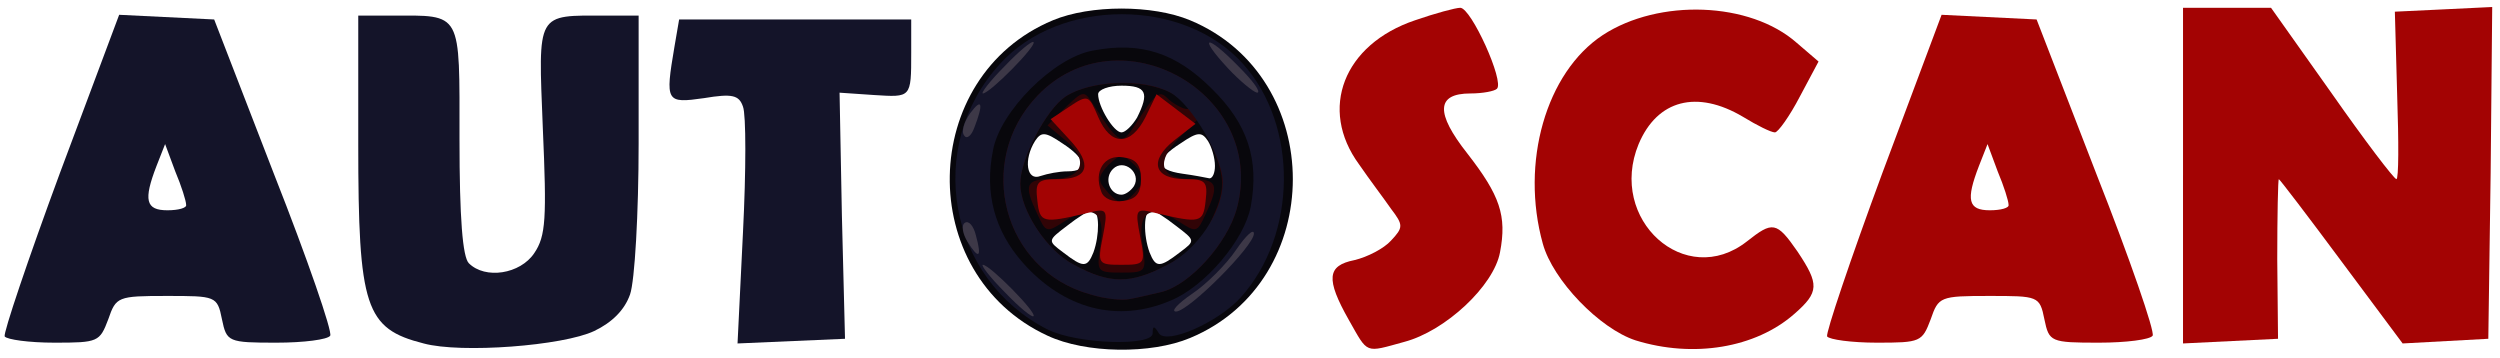 <!DOCTYPE svg PUBLIC "-//W3C//DTD SVG 20010904//EN" "http://www.w3.org/TR/2001/REC-SVG-20010904/DTD/svg10.dtd">
<svg version="1.0" xmlns="http://www.w3.org/2000/svg" width="321px" height="46px" viewBox="0 0 3210 460" preserveAspectRatio="xMidYMid meet">
<g id="layer101" fill="#08070c" stroke="none">
<path d="M1345 431 c-171 -79 -166 -333 7 -405 48 -20 128 -20 176 0 176 73 176 335 0 408 -50 21 -134 20 -183 -3z m59 -107 c8 -22 8 -54 -1 -54 -5 0 -19 9 -33 20 -25 19 -25 19 -5 34 26 20 31 20 39 0z m111 0 c20 -15 20 -15 -5 -34 -14 -11 -28 -20 -32 -20 -10 0 -10 32 -2 54 8 20 13 20 39 0z m-59 -85 c10 -17 -13 -36 -27 -22 -12 12 -4 33 11 33 5 0 12 -5 16 -11z m-85 -19 c27 0 24 -16 -7 -36 -22 -15 -27 -15 -35 -3 -15 24 -11 52 7 45 9 -3 24 -6 35 -6z m189 -7 c0 -10 -4 -24 -9 -32 -8 -12 -13 -12 -35 3 -33 21 -33 34 2 39 15 2 30 5 35 6 4 0 7 -7 7 -16z m-100 -62 c16 -32 12 -41 -20 -41 -16 0 -30 5 -30 11 0 16 20 49 30 49 5 0 14 -9 20 -19z"/>
</g>
<g id="layer102" fill="#310406" stroke="none">
<path d="M1400 378 c-112 -31 -149 -170 -68 -255 105 -110 296 -3 256 145 -12 44 -60 98 -97 107 -14 3 -33 8 -41 9 -8 2 -31 0 -50 -6z m99 -38 c23 -11 45 -32 55 -54 20 -42 20 -57 1 -101 l-14 -35 -26 26 c-32 32 -26 54 15 54 33 0 36 7 18 45 -11 24 -12 24 -35 9 -36 -23 -53 -12 -46 30 5 35 5 36 -27 36 -32 0 -32 -1 -27 -36 7 -42 -10 -53 -46 -30 -23 15 -24 15 -35 -9 -18 -38 -15 -45 18 -45 40 0 49 -24 19 -49 l-24 -20 23 -23 c23 -22 24 -22 35 -5 32 50 37 53 50 34 33 -51 35 -52 48 -39 7 6 18 12 23 12 6 0 0 -8 -14 -17 -32 -22 -107 -22 -142 1 -25 17 -58 80 -58 112 0 34 34 86 69 104 46 25 73 25 120 0z m-39 -96 c11 -12 10 -18 -3 -32 -16 -15 -18 -15 -34 0 -13 14 -14 20 -3 32 7 9 16 16 20 16 4 0 13 -7 20 -16z"/>
</g>
<g id="layer103" fill="#141429" stroke="none">
<path d="M544 441 c-75 -19 -84 -46 -84 -256 l0 -165 43 0 c91 0 87 -7 87 159 0 101 4 151 12 159 21 21 66 14 84 -13 15 -22 16 -45 11 -160 -6 -151 -9 -145 81 -145 l42 0 0 164 c0 90 -5 177 -11 194 -7 20 -23 36 -46 47 -40 19 -171 29 -219 16z"/>
<path d="M6 432 c-2 -4 30 -99 71 -210 l76 -203 61 3 61 3 77 199 c43 109 75 202 72 207 -3 5 -34 9 -69 9 -62 0 -64 -1 -70 -30 -6 -30 -8 -30 -71 -30 -63 0 -65 1 -75 30 -11 29 -13 30 -69 30 -33 0 -61 -4 -64 -8z m233 -169 c0 -5 -6 -24 -14 -43 l-13 -35 -11 28 c-17 44 -14 57 14 57 14 0 25 -3 24 -7z"/>
<path d="M954 298 c4 -79 4 -151 0 -161 -5 -15 -14 -17 -50 -11 -49 7 -50 5 -38 -66 l6 -35 149 0 149 0 0 43 c0 58 0 57 -48 54 l-44 -3 3 158 4 158 -69 3 -69 3 7 -143z"/>
<path d="M1345 423 c-128 -65 -158 -235 -61 -341 77 -85 236 -85 312 0 71 79 70 219 -3 300 -29 32 -95 61 -105 46 -6 -10 -8 -10 -8 0 0 17 -97 14 -135 -5z m158 -37 c44 -18 95 -78 103 -121 11 -60 -4 -106 -50 -151 -46 -46 -91 -61 -153 -49 -50 9 -119 78 -128 128 -11 55 2 103 38 144 53 60 122 78 190 49z"/>
<path d="M1400 378 c-112 -31 -149 -170 -68 -255 105 -110 296 -3 256 145 -12 44 -60 98 -97 107 -14 3 -33 8 -41 9 -8 2 -31 0 -50 -6z m99 -38 c38 -19 71 -68 71 -106 0 -32 -40 -100 -67 -115 -35 -19 -103 -16 -135 5 -25 17 -58 80 -58 112 0 34 34 86 69 104 46 25 73 25 120 0z"/>
</g>
<g id="layer104" fill="#a30303" stroke="none">
<path d="M1732 411 c-30 -53 -28 -70 7 -77 17 -4 38 -15 47 -25 16 -17 16 -20 0 -41 -9 -13 -28 -38 -41 -57 -52 -71 -20 -154 72 -185 26 -9 52 -16 58 -16 14 0 57 95 47 104 -3 3 -18 6 -34 6 -44 0 -45 25 -4 77 42 54 51 80 42 127 -8 43 -70 101 -123 115 -51 14 -46 16 -71 -28z"/>
<path d="M2100 437 c-46 -15 -106 -77 -119 -124 -29 -104 4 -220 77 -268 72 -47 189 -43 249 10 l28 24 -24 45 c-13 25 -28 46 -32 46 -5 0 -23 -9 -41 -20 -59 -35 -110 -22 -134 35 -40 97 60 187 139 125 33 -26 38 -26 65 13 28 42 28 52 -4 80 -50 44 -130 57 -204 34z"/>
<path d="M2346 432 c-2 -4 30 -99 71 -210 l76 -203 61 3 61 3 77 199 c43 109 75 202 72 207 -3 5 -34 9 -69 9 -62 0 -64 -1 -70 -30 -6 -30 -8 -30 -71 -30 -63 0 -65 1 -75 30 -11 29 -13 30 -69 30 -33 0 -61 -4 -64 -8z m233 -169 c0 -5 -6 -24 -14 -43 l-13 -35 -11 28 c-17 44 -14 57 14 57 14 0 25 -3 24 -7z"/>
<path d="M2803 225 l0 -215 56 0 57 0 78 110 c42 60 80 110 83 110 3 0 3 -48 1 -107 l-3 -108 63 -3 62 -3 -2 213 -3 213 -55 3 -55 3 -79 -106 c-43 -58 -79 -105 -80 -105 -1 0 -2 46 -2 103 l1 102 -61 3 -61 3 0 -216z"/>
<path d="M1416 304 c7 -37 6 -37 -22 -30 -55 13 -59 12 -62 -16 -3 -25 0 -28 27 -28 39 0 44 -19 14 -51 l-24 -26 24 -16 c24 -16 25 -15 37 13 16 38 42 38 61 0 l14 -29 25 19 25 19 -27 21 c-33 26 -27 50 14 50 26 0 29 3 26 28 -3 28 -7 29 -62 16 -28 -7 -29 -7 -22 30 7 35 6 36 -24 36 -30 0 -31 -1 -24 -36z m49 -74 c0 -18 -6 -26 -23 -28 -24 -4 -38 18 -28 44 3 9 15 14 28 12 17 -2 23 -10 23 -28z"/>
</g>
<g id="layer105" fill="#3d3847" stroke="none">
<path d="M1290 375 c-19 -19 -31 -35 -28 -35 9 0 70 62 65 66 -2 2 -19 -12 -37 -31z"/>
<path d="M1531 377 c18 -12 44 -38 56 -56 13 -19 23 -28 23 -21 0 16 -84 100 -100 100 -7 0 2 -10 21 -23z"/>
<path d="M1242 310 c-6 -10 -8 -21 -3 -24 5 -3 11 4 14 16 8 29 4 32 -11 8z"/>
<path d="M1238 174 c-4 -5 0 -18 8 -29 15 -20 17 -12 5 19 -4 11 -10 15 -13 10z"/>
<path d="M1290 85 c18 -19 35 -33 37 -31 5 4 -56 66 -65 66 -3 0 9 -16 28 -35z"/>
<path d="M1577 88 c-40 -43 -28 -45 13 -3 19 19 30 34 24 34 -5 -1 -22 -15 -37 -31z"/>
</g>


</svg>